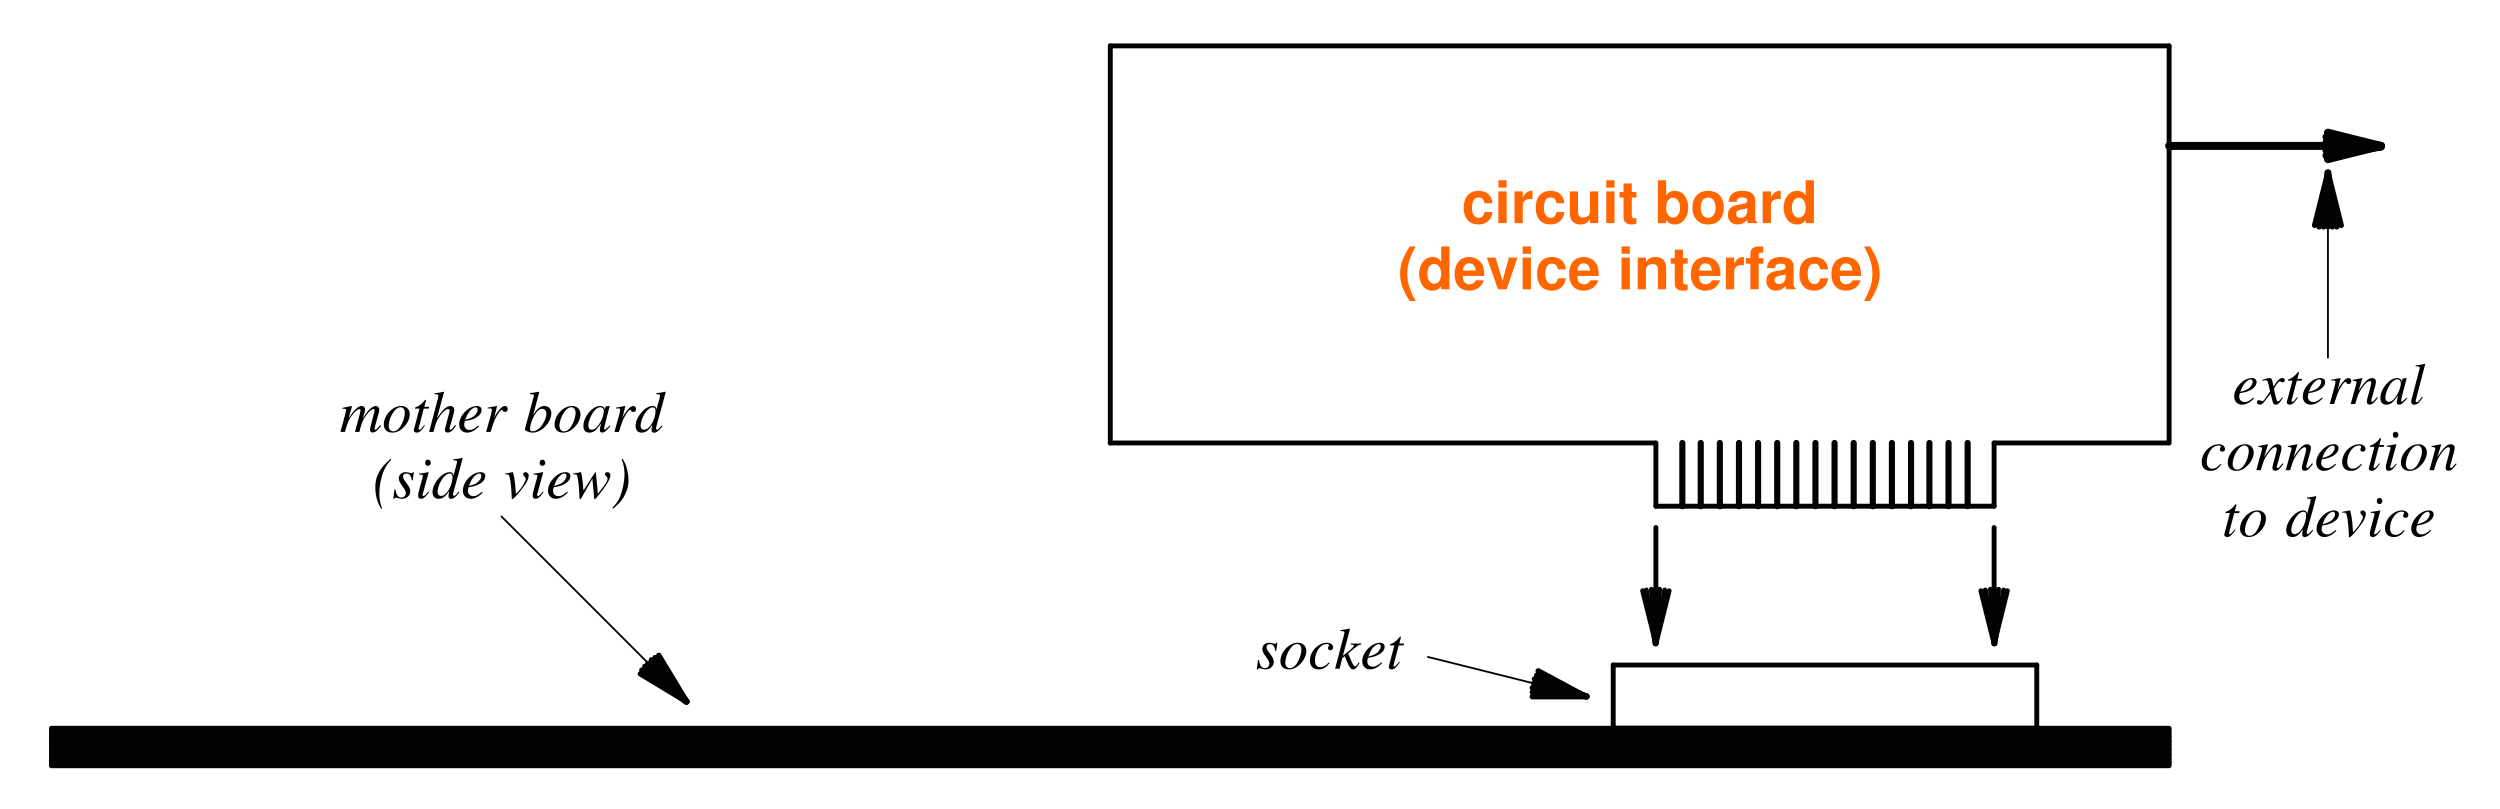<svg width="340" height="110" version="1.1" viewBox="0 0 340 110" xmlns="http://www.w3.org/2000/svg" xmlns:xlink="http://www.w3.org/1999/xlink">
 <defs>
  <g id="i">
   <path d="m4.172-2.703c-.078-1.062-.766-1.688-1.859-1.688-1.297 0-2.047.844-2.047 2.312 0 1.438.75 2.266 2.031 2.266 1.047 0 1.781-.656 1.875-1.688h-1.062c-.141.562-.359.781-.812.781-.562 0-.906-.5-.906-1.359 0-.406.078-.781.219-1.047.125-.234.375-.359.688-.359.469 0 .672.219.812.781z"/>
  </g>
  <g id="g">
   <path d="m1.656-4.312h-1.125v4.312h1.125zm0-1.516h-1.125v1h1.125z"/>
  </g>
  <g id="l">
   <path d="m.5-4.312v4.312h1.125v-2.297c0-.656.328-.984.984-.984.125 0 .203.016.344.031v-1.141h-.125c-.516 0-.953.328-1.203.922v-.844z"/>
  </g>
  <g id="ad">
   <path d="m4.328 0v-4.312h-1.125v2.703c0 .5-.344.844-.906.844-.469 0-.719-.266-.719-.781v-2.766h-1.109v3c0 .953.516 1.5 1.438 1.5.594 0 .984-.219 1.297-.703v.516z"/>
  </g>
  <g id="r">
   <path d="m2.406-4.234h-.625v-1.156h-1.125v1.156h-.547v.75h.547v2.656c0 .672.375 1.016 1.109 1.016.25 0 .438-.031.641-.094v-.781c-.109.016-.172.031-.25.031-.297 0-.375-.094-.375-.484v-2.344h.625z"/>
  </g>
  <g id="ac">
   <path d="m.469-5.828v5.828h1.125v-.438c.266.422.641.625 1.188.625 1.031 0 1.812-.984 1.812-2.297 0-.578-.172-1.172-.453-1.594-.297-.422-.828-.688-1.359-.688-.547 0-.922.203-1.188.625v-2.062zm2.062 2.375c.562 0 .953.562.953 1.359s-.391 1.344-.953 1.344-.938-.531-.938-1.375c0-.781.375-1.328.938-1.328z"/>
  </g>
  <g id="ab">
   <path d="m2.406-4.391c-1.312 0-2.125.875-2.125 2.281 0 1.422.812 2.297 2.141 2.297 1.312 0 2.125-.875 2.125-2.266 0-1.453-.781-2.312-2.141-2.312zm.016.906c.609 0 1.016.547 1.016 1.391 0 .812-.422 1.375-1.016 1.375-.609 0-1.016-.547-1.016-1.391 0-.828.406-1.375 1.016-1.375z"/>
  </g>
  <g id="q">
   <path d="m4.188-.141c-.188-.172-.25-.312-.25-.516v-2.406c0-.875-.594-1.328-1.766-1.328s-1.781.5-1.859 1.5h1.094c.047-.453.234-.594.781-.594.438 0 .656.141.656.422 0 .156-.078.266-.203.344-.141.078-.141.078-.703.172l-.438.078c-.859.141-1.281.578-1.281 1.359 0 .766.531 1.297 1.312 1.297.484 0 .922-.203 1.312-.625 0 .234.031.312.125.438h1.219zm-1.344-1.594c0 .641-.328 1.016-.891 1.016-.375 0-.609-.203-.609-.516 0-.344.172-.5.641-.594l.391-.078c.281-.047.344-.062.469-.141z"/>
  </g>
  <g id="p">
   <path d="m3.234 0h1.125v-5.828h-1.125v2.062c-.281-.422-.641-.625-1.188-.625-1.031 0-1.812.984-1.812 2.297 0 .578.172 1.172.469 1.594.281.422.812.688 1.344.688.547 0 .906-.203 1.188-.625zm-.938-3.453c.562 0 .938.547.938 1.375 0 .781-.375 1.328-.938 1.328s-.938-.547-.938-1.344c0-.812.375-1.359.938-1.359z"/>
  </g>
  <g id="ai">
   <path d="m1.625-5.828c-.922 1.391-1.312 2.469-1.312 3.703 0 1.25.391 2.328 1.312 3.719h.797c-.859-1.641-1.125-2.531-1.125-3.719 0-1.172.281-2.078 1.125-3.703z"/>
  </g>
  <g id="h">
   <path d="m4.188-1.812c.016-.094.016-.125.016-.188 0-.438-.062-.828-.172-1.141-.281-.781-.984-1.25-1.859-1.25-1.234 0-2 .891-2 2.344 0 1.391.75 2.234 1.984 2.234.969 0 1.75-.547 2-1.406h-1.109c-.141.344-.453.547-.859.547-.312 0-.578-.141-.734-.375-.094-.156-.141-.359-.156-.766zm-2.875-.734c.078-.672.344-.984.844-.984.516 0 .812.344.875.984z"/>
  </g>
  <g id="ah">
   <path d="m2.797 0 1.484-4.312h-1.172l-.875 3.156-.938-3.156h-1.188l1.516 4.312z"/>
  </g>
  <g id="ag">
   <path d="m.5-4.312v4.312h1.125v-2.594c0-.516.344-.844.906-.844.484 0 .719.266.719.781v2.656h1.125v-2.891c0-.969-.531-1.5-1.453-1.5-.578 0-.984.203-1.297.688v-.609z"/>
  </g>
  <g id="af">
   <path d="m2.5-4.234h-.656v-.422c0-.219.094-.328.297-.328.109 0 .219 0 .328.016v-.844c-.25-.016-.484-.016-.641-.016-.75 0-1.109.344-1.109 1.078v.516h-.609v.75h.609v3.484h1.125v-3.484h.656z"/>
  </g>
  <g id="ae">
   <path d="m.969 1.594c.922-1.391 1.312-2.469 1.312-3.703 0-1.25-.391-2.328-1.312-3.719h-.797c.859 1.641 1.125 2.531 1.125 3.719 0 1.172-.266 2.078-1.125 3.703z"/>
  </g>
  <g id="aa">
   <path d="m5.516-.938c-.031.047-.078.078-.109.125-.141.172-.203.25-.219.266-.172.188-.25.25-.359.25-.062 0-.094-.047-.094-.141 0-.031.031-.156.078-.359l.547-2c0-.047.016-.172.016-.234 0-.281-.203-.5-.469-.5-.156 0-.312.062-.5.172-.391.266-.719.641-1.281 1.531.219-.625.328-1.062.328-1.219 0-.297-.188-.484-.469-.484-.484 0-1.047.531-1.781 1.688l.469-1.672-.031-.016c-.422.094-.594.125-1.266.25v.125c.359.016.359.016.438.047.031.016.062.078.062.141 0 .094-.188.828-.469 1.828-.172.609-.203.734-.312 1.141h.609c.375-1.266.5-1.562.766-1.984.453-.688.938-1.125 1.203-1.125.109 0 .156.062.156.203 0 .094-.234 1.047-.562 2.172-.062.234-.094.344-.188.734h.594c.312-1.25.484-1.656.891-2.219.391-.547.797-.891 1.016-.891.094 0 .172.062.172.172 0 .031-.016.109-.062.281l-.469 1.828c-.078.312-.094.453-.094.531 0 .234.109.375.312.375.375 0 .734-.266 1.156-.859l.031-.062z"/>
  </g>
  <g id="b">
   <path d="m2.594-3.531c-.344 0-.656.094-.984.266-.812.469-1.391 1.391-1.391 2.234 0 .688.438 1.125 1.172 1.125.531 0 1.047-.234 1.5-.703.531-.516.859-1.188.859-1.797 0-.672-.469-1.125-1.156-1.125zm-.094.172c.344 0 .578.297.578.75 0 .594-.266 1.391-.625 1.906-.297.422-.594.625-.938.625-.375 0-.625-.297-.625-.734 0-.594.234-1.297.625-1.859.312-.453.641-.688.984-.688z"/>
  </g>
  <g id="c">
   <path d="m2.375-3.422h-.641l.219-.828v-.047c0-.047-.016-.078-.062-.078s-.062.016-.109.078c-.312.406-.812.812-1.062.875-.203.062-.266.125-.266.203 0 .016 0 .031.016.047h.594l-.578 2.203c-.016.078-.031.109-.047.172-.078.266-.141.516-.141.594 0 .156.172.297.391.297.359 0 .625-.234 1.125-.969l-.094-.062c-.406.5-.531.641-.656.641-.078 0-.125-.062-.125-.172l.016-.031.703-2.672h.672z"/>
  </g>
  <g id="t">
   <path d="m3.719-.938c-.438.531-.531.641-.656.641-.078 0-.125-.078-.125-.156s.125-.578.266-1c.234-.734.375-1.344.375-1.531 0-.328-.203-.547-.516-.547-.531 0-1.094.516-1.844 1.688l.969-3.578-.047-.047c-.484.109-.781.172-1.25.219v.125h.203c.188-.016.328.078.328.203 0 .109-.031.297-.109.531-.016.016-.047.125-.078.297l-1.078 4.094h.594c.328-1.234.422-1.5.75-1.984.406-.641.953-1.141 1.234-1.141.125 0 .219.094.219.203 0 .031-.016.141-.047.266l-.438 1.656c-.109.391-.172.641-.172.734 0 .203.141.344.359.344.406 0 .688-.219 1.172-.922z"/>
  </g>
  <g id="a">
   <path d="m2.859-.875c-.578.469-.812.609-1.172.609-.453 0-.75-.297-.75-.734 0-.125.016-.234.094-.484l.219-.031c1.203-.172 2.047-.781 2.047-1.469 0-.328-.234-.547-.641-.547-1.156 0-2.406 1.312-2.406 2.516 0 .656.438 1.109 1.047 1.109.578 0 1.188-.328 1.656-.875zm-1.641-1.141c.266-.719.859-1.328 1.266-1.328.172 0 .281.125.281.312 0 .25-.156.531-.391.781-.297.281-.609.422-1.297.594z"/>
  </g>
  <g id="k">
   <path d="m.969 0c.422-1.375.547-1.703.922-2.312.266-.453.484-.703.625-.703.047 0 .078.047.125.125.062.125.125.172.281.172.25 0 .375-.141.375-.406 0-.234-.156-.406-.375-.406-.188 0-.406.125-.609.344-.328.344-.656.797-.781 1.125l-.109.281.422-1.734-.016-.016c-.594.109-.656.125-1.25.219v.141c.188-.031.219-.047.281-.047.172 0 .281.078.281.234 0 .109 0 .109-.125.641l-.656 2.344z"/>
  </g>
  <g id="s">
   <path d="m.875-5.141c.484.016.531.031.531.219 0 .062-.016.156-.078.344l-.047.141-.016.062-1.078 4v.031c0 .188.609.438 1.062.438 1.203 0 2.531-1.391 2.531-2.656 0-.562-.391-.969-.922-.969-.562 0-.984.328-1.547 1.219.406-1.5.469-1.734.828-3.109l-.031-.047c-.406.078-.641.109-1.234.188zm1.672 2c.344 0 .562.266.562.688 0 .531-.406 1.391-.891 1.891-.297.297-.641.469-.984.469-.25 0-.359-.094-.359-.281 0-.469.234-1.234.578-1.844s.703-.922 1.094-.922z"/>
  </g>
  <g id="m">
   <path d="m3.719-.875-.234.219c-.25.25-.344.328-.406.328s-.125-.047-.125-.109c0-.156.344-1.531.719-2.906.031-.078.031-.094.047-.156l-.062-.031-.484.062-.016.016-.094.391c-.062-.297-.297-.469-.641-.469-1.062 0-2.281 1.453-2.281 2.734 0 .562.297.891.812.891.562 0 .906-.266 1.609-1.266-.172.656-.188.719-.188.922 0 .234.094.328.328.328.312 0 .5-.156 1.109-.875zm-1.25-2.484c.281.016.453.219.453.5 0 .672-.406 1.609-.953 2.203-.188.219-.469.359-.703.359-.281 0-.453-.234-.453-.594 0-.453.297-1.266.641-1.766.328-.469.688-.719 1.016-.703z"/>
  </g>
  <g id="j">
   <path d="m3.703-.891c-.438.5-.516.578-.656.578-.078 0-.141-.078-.141-.172 0-.125.25-1.062.516-1.969.188-.641.344-1.219.797-2.969l-.047-.047c-.406.094-.703.141-1.219.188v.141c.438.016.5.031.5.203 0 .109-.016.141-.125.562l-.359 1.312c-.062-.344-.203-.469-.516-.469-1.031 0-2.328 1.5-2.328 2.703 0 .578.312.922.828.922.547 0 .906-.266 1.453-1.062-.094.406-.109.531-.109.719 0 .203.141.359.328.359.344 0 .766-.328 1.172-.922zm-1.219-2.453c.25.016.359.172.359.453 0 1.219-.828 2.594-1.562 2.594-.281 0-.469-.203-.469-.531 0-.656.406-1.594.938-2.141.219-.234.516-.391.734-.375z"/>
  </g>
  <g id="z">
   <path d="m1.266 1.406c-.297-.828-.375-1.312-.375-2.094 0-.953.219-2.109.594-3 .266-.625.516-1 1.031-1.547l-.094-.125c-1.047.953-1.453 1.484-1.797 2.312-.203.5-.281.984-.281 1.609 0 .609.094 1.219.266 1.766.109.328.234.594.516 1.125z"/>
  </g>
  <g id="o">
   <path d="m.281-1.172-.156 1.281h.125c.078-.141.109-.172.203-.172.078 0 .234.031.391.078.188.047.297.078.438.078.672 0 1.156-.438 1.156-1.047 0-.312-.172-.656-.547-1.125-.312-.375-.438-.625-.438-.844 0-.266.172-.422.453-.422.406 0 .656.297.734.922h.125l.156-1.109h-.109c-.062.109-.109.141-.234.141-.062 0-.141-.016-.297-.062-.188-.062-.312-.078-.438-.078-.594 0-.969.344-.969.891 0 .25.172.594.5 1.031.312.406.453.688.453.906 0 .375-.25.625-.594.625-.453 0-.688-.328-.812-1.094z"/>
  </g>
  <g id="f">
   <path d="m1.781-.906c-.203.266-.25.328-.328.406-.141.125-.266.219-.328.219s-.141-.062-.141-.125c0-.078.031-.203.094-.359l.031-.141.016-.016v-.016l.703-2.578-.031-.016c-.812.156-.969.172-1.281.203v.125c.438.016.516.031.516.188 0 .078-.031.203-.078.359l-.391 1.422c-.125.469-.172.703-.172.859 0 .297.125.469.375.469.375 0 .656-.25 1.109-.922zm-.062-4.328c-.219 0-.375.172-.375.422 0 .266.141.422.375.422.203 0 .391-.172.391-.406s-.188-.438-.391-.438z"/>
  </g>
  <g id="n">
   <path d="m.172-3.219c.078-.016.141-.016.234-.016.312 0 .391.141.5.875.094.562.188 1.734.188 2.219 0 .234 0 .281.062.281.203 0 .938-.812 1.766-1.984.281-.391.484-.906.484-1.219 0-.25-.203-.469-.453-.469-.172 0-.297.109-.297.281 0 .125.062.219.203.344.094.094.141.156.141.25 0 .375-.516 1.25-1.094 1.844l-.25.25c-.062-1.125-.109-1.547-.203-2.141-.172-.812-.172-.828-.234-.828-.047 0-.094.016-.156.031-.141.031-.625.125-.891.172z"/>
  </g>
  <g id="y">
   <path d="m.125-3.219.156-.016c.281.016.328.031.391.188.094.266.234 1.359.266 2.109l.031.703c.016.312.031.375.109.375s.219-.203.5-.75c.047-.094.203-.359.453-.797l.703-1.234.234 2.547c.016.219.031.234.094.234s.141-.062.359-.344c0 0 .031-.047.062-.078 1.094-1.312 1.703-2.312 1.703-2.828 0-.25-.172-.422-.422-.422-.203 0-.312.109-.312.281 0 .094.047.172.172.281.125.125.172.203.172.312 0 .344-.266.766-1.312 2.062l-.266-2.812c0-.094-.016-.109-.062-.109-.031 0-.062.016-.094.078l-1.547 2.422c-.016-.547-.109-1.391-.203-1.938-.078-.516-.094-.578-.188-.578-.047 0-.141.031-.25.062 0 0-.281.062-.531.094-.047 0-.125.016-.219.031z"/>
  </g>
  <g id="x">
   <path d="m.234 1.438c.984-.859 1.391-1.375 1.75-2.25.234-.531.328-1.031.328-1.625 0-.453-.062-.969-.172-1.438-.141-.547-.266-.844-.625-1.484l-.141.047c.266.656.391 1.297.391 2.094 0 1.016-.281 2.312-.672 3.172-.234.516-.484.859-.969 1.359z"/>
  </g>
  <g id="e">
   <path d="m2.797-.844c-.438.469-.75.641-1.141.641-.453 0-.734-.328-.734-.906 0-.688.281-1.406.734-1.859.234-.25.547-.391.875-.391.188 0 .297.062.297.156 0 .047-.016.078-.047.156-.062.109-.078.156-.078.234 0 .188.125.297.312.297.219 0 .391-.141.391-.359 0-.375-.359-.656-.844-.656-1.203 0-2.328 1.172-2.328 2.422 0 .75.438 1.203 1.188 1.203.594 0 1.016-.25 1.5-.859z"/>
  </g>
  <g id="w">
   <path d="m3.312-.875c-.281.5-.344.547-.484.547-.172 0-.328-.266-.641-1.031-.047-.109-.156-.391-.297-.703 1.188-1.047 1.406-1.203 1.797-1.234v-.125h-1.469v.125c.344.016.438.047.438.141 0 .172-.391.547-1.141 1.125-.109.094-.234.172-.344.266l.969-3.656-.047-.047c-.484.109-.797.172-1.25.219v.125c.391 0 .547.047.547.203-.016.141-.078.359-.172.719-.031.109-.062.203-.078.266l-.016.078-1.016 3.859h.609l.375-1.438.344-.266c.125.359.328.859.469 1.141.266.5.406.656.641.656.312 0 .516-.203.891-.875z"/>
  </g>
  <g id="v">
   <path d="m3.219-.891c-.062.078-.109.125-.172.219-.188.234-.281.312-.391.312s-.172-.094-.234-.328c-.016-.078-.016-.094-.031-.125-.203-.812-.281-1.172-.281-1.297.359-.625.641-.969.781-.969.047 0 .125.016.188.062.094.062.156.078.219.078.172 0 .281-.125.281-.297s-.141-.297-.328-.297c-.359 0-.656.297-1.203 1.141l-.094-.438c-.109-.547-.203-.703-.422-.703-.172 0-.438.062-.938.234-.047.016-.047.016-.078.031l.031.125c.312-.078.359-.094.438-.094.203 0 .25.078.375.547l.219.984-.656.938c-.156.25-.312.391-.406.391-.047 0-.125-.031-.203-.078-.109-.047-.188-.078-.25-.078-.172 0-.281.125-.281.281 0 .203.156.344.406.344s.344-.078.734-.562c.219-.266.391-.5.719-.938l.25.953c.094.422.203.547.469.547.297 0 .5-.203.969-.922z"/>
  </g>
  <g id="d">
   <path d="m3.688-.938c-.438.547-.531.641-.656.641-.078 0-.141-.062-.141-.141 0-.062.031-.203.125-.5l.453-1.641c.031-.172.062-.344.062-.469 0-.297-.219-.484-.516-.484-.516 0-1.031.484-1.844 1.766l.531-1.75-.016-.016c-.438.094-.609.125-1.297.25v.125c.406.016.5.062.5.219 0 .047 0 .094-.016.141l-.766 2.797h.609c.375-1.266.438-1.438.797-1.984.469-.734.891-1.141 1.188-1.141.109 0 .188.094.188.234 0 .094-.047.359-.109.609l-.359 1.328c-.109.406-.125.516-.125.594 0 .297.109.438.375.438.359 0 .562-.172 1.125-.906z"/>
  </g>
  <g id="u">
   <path d="m1.828-.984c-.531.672-.594.734-.766.734-.078 0-.125-.047-.125-.156 0-.062.031-.156.078-.312 0-.031.016-.047.016-.062v-.016l1.203-4.625-.047-.047c-.469.109-.781.172-1.25.219v.125c.391 0 .547.047.547.188 0 .031 0 .078-.016.141l-1.109 4.234c-.016.078-.031.141-.031.203 0 .297.141.453.391.453.422 0 .688-.234 1.203-1z"/>
  </g>
 </defs>
 <g stroke="#000203" stroke-linecap="round" stroke-miterlimit="10" stroke-width=".667">
  <path d="m6.998 99.045h288"/>
  <path d="m6.998 99.244h288"/>
  <path d="m6.998 99.444h288"/>
  <path d="m6.998 99.643h288"/>
  <path d="m6.998 99.846h288"/>
  <path d="m6.998 100.05h288"/>
  <path d="m6.998 100.14h288"/>
  <path d="m6.998 100.35h288"/>
  <path d="m6.998 100.55h288"/>
  <path d="m6.998 100.74h288"/>
  <path d="m6.998 100.85h288"/>
  <path d="m6.998 101.05h288"/>
  <path d="m6.998 101.24h288"/>
  <path d="m6.998 101.44h288"/>
  <path d="m6.998 101.64h288"/>
  <path d="m6.998 101.85h288"/>
  <path d="m6.998 101.94h288"/>
  <path d="m6.998 102.14h288"/>
  <path d="m6.998 102.35h288"/>
  <path d="m6.998 102.55h288"/>
  <path d="m6.998 102.64h288"/>
  <path d="m6.998 102.85h288"/>
  <path d="m6.998 103.05h288"/>
  <path d="m6.998 103.24h288"/>
  <path d="m6.998 103.44h288"/>
  <path d="m6.998 103.64h288"/>
  <path d="m6.998 103.74h288"/>
  <path d="m6.998 103.94h288"/>
  <path d="m6.998 104.14h288"/>
  <path d="m219.4 99.045v-8.602"/>
  <path d="m219.4 90.444h57.598"/>
  <path d="m277 90.444v8.602"/>
  <path d="m277 99.045h-57.598"/>
 </g>
 <g transform="translate(-120.4 -56.756)" fill="#ff6600">
  <use x="319.2" y="87.1" xlink:href="#i"/>
  <use x="323.648" y="87.1" xlink:href="#g"/>
  <use x="325.872" y="87.1" xlink:href="#l"/>
  <use x="328.984" y="87.1" xlink:href="#i"/>
  <use x="333.432" y="87.1" xlink:href="#ad"/>
  <use x="338.32" y="87.1" xlink:href="#g"/>
  <use x="340.544" y="87.1" xlink:href="#r"/>
  <use x="345.4" y="87.1" xlink:href="#ac"/>
  <use x="350.288" y="87.1" xlink:href="#ab"/>
  <use x="355.176" y="87.1" xlink:href="#q"/>
  <use x="359.624" y="87.1" xlink:href="#l"/>
  <use x="362.736" y="87.1" xlink:href="#p"/>
  <use x="310.5" y="96.1" xlink:href="#ai"/>
  <use x="313.164" y="96.1" xlink:href="#p"/>
  <use x="318.052" y="96.1" xlink:href="#h"/>
  <use x="322.5" y="96.1" xlink:href="#ah"/>
  <use x="326.948" y="96.1" xlink:href="#g"/>
  <use x="329.172" y="96.1" xlink:href="#i"/>
  <use x="333.62" y="96.1" xlink:href="#h"/>
  <use x="340.4" y="96.1" xlink:href="#g"/>
  <use x="342.624" y="96.1" xlink:href="#ag"/>
  <use x="347.512" y="96.1" xlink:href="#r"/>
  <use x="350.176" y="96.1" xlink:href="#h"/>
  <use x="354.624" y="96.1" xlink:href="#l"/>
  <use x="357.736" y="96.1" xlink:href="#af"/>
  <use x="360.4" y="96.1" xlink:href="#q"/>
  <use x="364.848" y="96.1" xlink:href="#i"/>
  <use x="369.296" y="96.1" xlink:href="#h"/>
  <use x="373.744" y="96.1" xlink:href="#ae"/>
 </g>
 <g>
  <g stroke="#000203" stroke-linecap="round" stroke-miterlimit="10">
   <g stroke-width=".667">
    <path d="m295 60.244v-54"/>
    <path d="m295 6.244h-144"/>
    <path d="m151 6.244v54"/>
    <path d="m151 60.244h74.102"/>
    <path d="m225.2 60.244v8.602"/>
    <path d="m225.2 68.846h46"/>
    <path d="m271.2 68.846v-8.602"/>
    <path d="m271.2 60.244h23.699"/>
   </g>
   <g stroke-width="1.083">
    <path d="m295 19.846h28.801"/>
    <path d="m316.6 21.643 7.199-1.797"/>
    <path d="m316.4 21.143 7.301-1.199"/>
    <path d="m316.4 20.444 7.398-.5"/>
    <path d="m316.4 19.846h7.398"/>
    <path d="m316.4 19.346 7.398.5"/>
    <path d="m316.4 18.643 7.301 1.203"/>
    <path d="m316.6 18.045 7.199 1.801"/>
   </g>
   <g stroke-width=".833">
    <path d="m228.8 68.846v-8.602"/>
    <path d="m231.3 68.846v-8.602"/>
    <path d="m233.9 68.846v-8.602"/>
    <path d="m236.5 68.846v-8.602"/>
    <path d="m239.1 68.846v-8.602"/>
    <path d="m241.7 68.846v-8.602"/>
    <path d="m244.3 68.846v-8.602"/>
    <path d="m246.9 68.846v-8.602"/>
    <path d="m249.5 68.846v-8.602"/>
    <path d="m252.1 68.846v-8.602"/>
    <path d="m254.7 68.846v-8.602"/>
    <path d="m257.3 68.846v-8.602"/>
    <path d="m259.9 68.846v-8.602"/>
    <path d="m262.4 68.846v-8.602"/>
    <path d="m265 68.846v-8.602"/>
    <path d="m267.6 68.846v-8.602"/>
   </g>
   <g stroke-width=".667">
    <path d="m225.2 71.744v15.801"/>
    <path d="m223.4 80.346 1.801 7.199"/>
    <path d="m223.9 80.244 1.199 7.301"/>
    <path d="m224.6 80.143.5 7.402"/>
    <path d="m225.2 80.143v7.402"/>
    <path d="m225.7 80.143-.5 7.402"/>
    <path d="m226.4 80.244-1.199 7.301"/>
    <path d="m227 80.346-1.797 7.199"/>
    <path d="m271.2 71.744v15.801"/>
    <path d="m269.4 80.346 1.801 7.199"/>
    <path d="m270 80.244 1.203 7.301"/>
    <path d="m270.7 80.143.5 7.402"/>
    <path d="m271.2 80.143v7.402"/>
    <path d="m271.8 80.143-.5 7.402"/>
    <path d="m272.5 80.244-1.199 7.301"/>
    <path d="m273 80.346-1.797 7.199"/>
   </g>
   <path d="m68.201 70.244 25.199 25.199" stroke-width=".25"/>
   <g stroke-width=".75">
    <path d="m87.1 91.643 6.301 3.801"/>
    <path d="m87.299 91.143 6 4.301"/>
    <path d="m87.701 90.643 5.598 4.801"/>
    <path d="m88.1 90.244 5.199 5.199"/>
    <path d="m88.6 89.744 4.801 5.602"/>
    <path d="m89.1 89.444 4.301 6"/>
    <path d="m89.6 89.143 3.801 6.301"/>
   </g>
   <path d="m194.2 89.346 21.598 5.398" stroke-width=".25"/>
   <g stroke-width=".75">
    <path d="m208.4 94.744h7.398"/>
    <path d="m208.4 94.143 7.398.5"/>
    <path d="m208.4 93.545 7.301 1.199"/>
    <path d="m208.6 92.944 7.199 1.801"/>
    <path d="m208.7 92.346 7 2.297"/>
    <path d="m209 91.846 6.801 2.898"/>
    <path d="m209.2 91.244 6.5 3.5"/>
   </g>
   <path d="m316.6 48.643v-25.199" stroke-width=".25"/>
   <g stroke-width=".75">
    <path d="m318.4 30.643-1.801-7.199"/>
    <path d="m317.8 30.846-1.199-7.301"/>
    <path d="m317.2 30.846-.5-7.402"/>
    <path d="m316.6 30.846v-7.402"/>
    <path d="m316 30.846.5-7.402"/>
    <path d="m315.4 30.846 1.199-7.301"/>
    <path d="m314.8 30.643 1.801-7.199"/>
   </g>
  </g>
  <g transform="translate(-120.4 -56.756)">
   <use x="166.6" y="115.5" xlink:href="#aa"/>
   <use x="172.376" y="115.5" xlink:href="#b"/>
   <use x="176.376" y="115.5" xlink:href="#c"/>
   <use x="178.6" y="115.5" xlink:href="#t"/>
   <use x="182.6" y="115.5" xlink:href="#a"/>
   <use x="186.152" y="115.5" xlink:href="#k"/>
   <use x="191.6" y="115.5" xlink:href="#s"/>
   <use x="195.6" y="115.5" xlink:href="#b"/>
   <use x="199.6" y="115.5" xlink:href="#m"/>
   <use x="203.6" y="115.5" xlink:href="#k"/>
   <use x="206.712" y="115.5" xlink:href="#j"/>
   <use x="171.1" y="124.5" xlink:href="#z"/>
   <use x="173.764" y="124.5" xlink:href="#o"/>
   <use x="176.876" y="124.5" xlink:href="#f"/>
   <use x="179.1" y="124.5" xlink:href="#j"/>
   <use x="183.1" y="124.5" xlink:href="#a"/>
   <use x="188.9" y="124.5" xlink:href="#n"/>
   <use x="192.452" y="124.5" xlink:href="#f"/>
   <use x="194.676" y="124.5" xlink:href="#a"/>
   <use x="198.228" y="124.5" xlink:href="#y"/>
   <use x="203.564" y="124.5" xlink:href="#x"/>
   <use x="291.2" y="147.7" xlink:href="#o"/>
   <use x="294.312" y="147.7" xlink:href="#b"/>
   <use x="298.312" y="147.7" xlink:href="#e"/>
   <use x="301.864" y="147.7" xlink:href="#w"/>
   <use x="305.416" y="147.7" xlink:href="#a"/>
   <use x="308.968" y="147.7" xlink:href="#c"/>
   <use x="424" y="111.7" xlink:href="#a"/>
   <use x="427.552" y="111.7" xlink:href="#v"/>
   <use x="431.104" y="111.7" xlink:href="#c"/>
   <use x="433.328" y="111.7" xlink:href="#a"/>
   <use x="436.88" y="111.7" xlink:href="#k"/>
   <use x="439.992" y="111.7" xlink:href="#d"/>
   <use x="443.992" y="111.7" xlink:href="#m"/>
   <use x="447.992" y="111.7" xlink:href="#u"/>
   <use x="419.6" y="120.7" xlink:href="#e"/>
   <use x="423.152" y="120.7" xlink:href="#b"/>
   <use x="427.152" y="120.7" xlink:href="#d"/>
   <use x="431.152" y="120.7" xlink:href="#d"/>
   <use x="435.152" y="120.7" xlink:href="#a"/>
   <use x="438.704" y="120.7" xlink:href="#e"/>
   <use x="442.256" y="120.7" xlink:href="#c"/>
   <use x="444.48" y="120.7" xlink:href="#f"/>
   <use x="446.704" y="120.7" xlink:href="#b"/>
   <use x="450.704" y="120.7" xlink:href="#d"/>
   <use x="422.6" y="129.7" xlink:href="#c"/>
   <use x="424.824" y="129.7" xlink:href="#b"/>
   <use x="431.2" y="129.7" xlink:href="#j"/>
   <use x="435.2" y="129.7" xlink:href="#a"/>
   <use x="438.752" y="129.7" xlink:href="#n"/>
   <use x="442.304" y="129.7" xlink:href="#f"/>
   <use x="444.528" y="129.7" xlink:href="#e"/>
   <use x="448.08" y="129.7" xlink:href="#a"/>
  </g>
 </g>
</svg>
